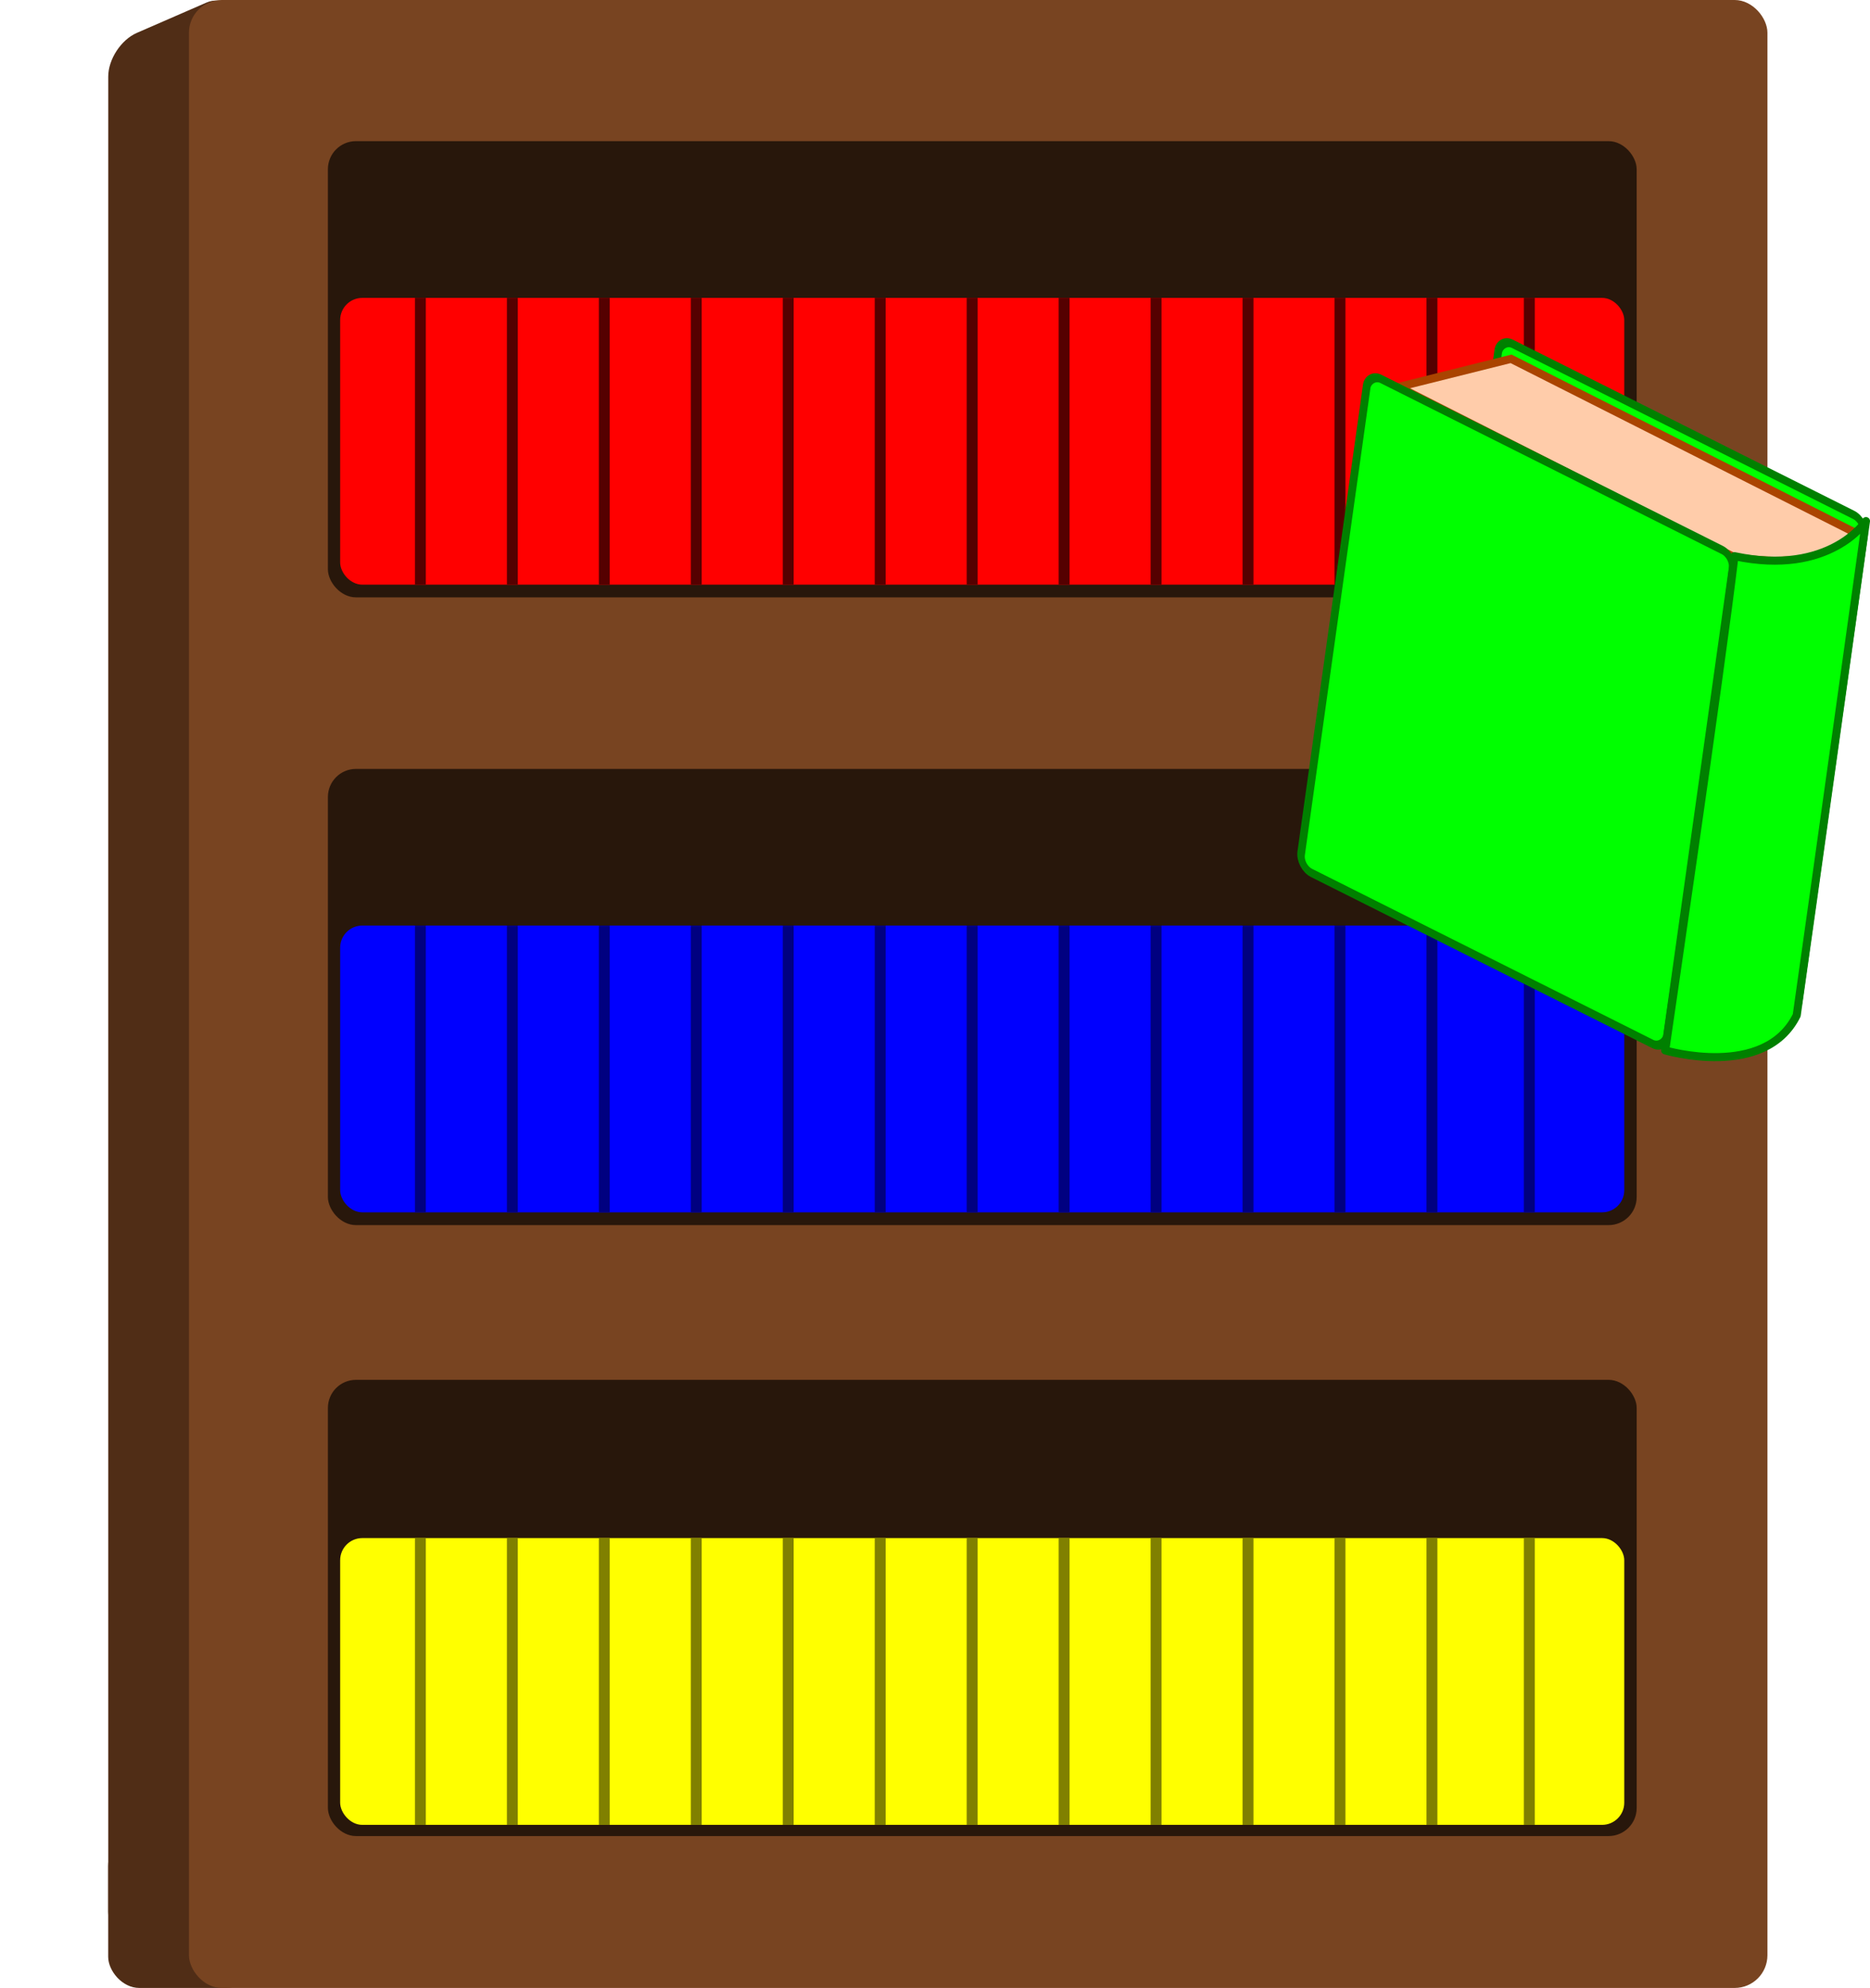 <?xml version="1.0" encoding="UTF-8" standalone="no"?>
<!-- Created with Inkscape (http://www.inkscape.org/) -->

<svg
   xmlns:dc="http://purl.org/dc/elements/1.1/"
   xmlns:cc="http://creativecommons.org/ns#"
   xmlns:rdf="http://www.w3.org/1999/02/22-rdf-syntax-ns#"
   xmlns:svg="http://www.w3.org/2000/svg"
   xmlns="http://www.w3.org/2000/svg"
   xmlns:sodipodi="http://sodipodi.sourceforge.net/DTD/sodipodi-0.dtd"
   xmlns:inkscape="http://www.inkscape.org/namespaces/inkscape"
   width="172.846mm"
   height="183.696mm"
   viewBox="0 0 172.846 183.696"
   version="1.1"
   id="svg8"
   sodipodi:docname="bookcase-logo.svg"
   inkscape:version="0.92.3 (2405546, 2018-03-11)">
  <defs
     id="defs2" />
  <sodipodi:namedview
     id="base"
     pagecolor="#ffffff"
     bordercolor="#666666"
     borderopacity="1.0"
     inkscape:pageopacity="0.0"
     inkscape:pageshadow="2"
     inkscape:zoom="0.7"
     inkscape:cx="54.471145"
     inkscape:cy="246.77643"
     inkscape:document-units="mm"
     inkscape:current-layer="layer1"
     showgrid="false"
     inkscape:snap-global="false"
     inkscape:window-width="1920"
     inkscape:window-height="1017"
     inkscape:window-x="-8"
     inkscape:window-y="-8"
     inkscape:window-maximized="1"
     fit-margin-top="0"
     fit-margin-left="10"
     fit-margin-right="0"
     fit-margin-bottom="0" />
  <g
     inkscape:label="Layer 1"
     inkscape:groupmode="layer"
     id="layer1"
     transform="translate(-15.796,-35.44)">
    <rect
       ry="2.879"
       y="204.997"
       x="25.796"
       height="14.14"
       width="13.796"
       id="rect917"
       style="fill:#502d16;fill-opacity:1;stroke:none;stroke-width:0.023;stroke-opacity:1" />
    <rect
       style="fill:#502d16;fill-opacity:1;stroke:none;stroke-width:0.077;stroke-opacity:1"
       id="rect815"
       width="12.78"
       height="175.344"
       x="28.136"
       y="50.855"
       ry="2.886"
       transform="matrix(0.917,-0.399,0,1,0,0)" />
    <rect
       ry="3.024"
       y="35.44"
       x="33.262"
       height="183.696"
       width="145.899"
       id="rect915"
       style="fill:#784421;fill-opacity:1;stroke:none;stroke-width:0.265;stroke-opacity:1" />
    <rect
       style="fill:#28170b;fill-opacity:1;stroke:none;stroke-width:0.245;stroke-opacity:1"
       id="rect817"
       width="120.972"
       height="42.156"
       x="46.103"
       y="48.483"
       ry="2.594" />
    <rect
       ry="2.594"
       y="106.491"
       x="46.104"
       height="42.156"
       width="120.972"
       id="rect819"
       style="fill:#28170b;fill-opacity:1;stroke:none;stroke-width:0.245;stroke-opacity:1" />
    <rect
       style="fill:#28170b;fill-opacity:1;stroke:none;stroke-width:0.245;stroke-opacity:1"
       id="rect821"
       width="120.972"
       height="42.156"
       x="46.104"
       y="162.944"
       ry="2.594" />
    <rect
       style="fill:#ff0000;fill-opacity:1;stroke:none;stroke-width:0.27;stroke-opacity:1"
       id="rect823"
       width="118.692"
       height="26.499"
       x="47.236"
       y="62.967"
       ry="2.048" />
    <path
       style="fill:none;stroke:#550000;stroke-width:1.006;stroke-linecap:butt;stroke-linejoin:miter;stroke-miterlimit:4;stroke-dasharray:none;stroke-opacity:1"
       d="m 54.652,62.967 v 26.499"
       id="path825"
       inkscape:connector-curvature="0" />
    <path
       inkscape:connector-curvature="0"
       id="path827"
       d="m 63.152,62.967 v 26.499"
       style="fill:none;stroke:#550000;stroke-width:1.006;stroke-linecap:butt;stroke-linejoin:miter;stroke-miterlimit:4;stroke-dasharray:none;stroke-opacity:1" />
    <path
       style="fill:none;stroke:#550000;stroke-width:1.006;stroke-linecap:butt;stroke-linejoin:miter;stroke-miterlimit:4;stroke-dasharray:none;stroke-opacity:1"
       d="m 71.652,62.967 v 26.499"
       id="path829"
       inkscape:connector-curvature="0" />
    <path
       inkscape:connector-curvature="0"
       id="path831"
       d="m 80.152,62.967 v 26.499"
       style="fill:none;stroke:#550000;stroke-width:1.006;stroke-linecap:butt;stroke-linejoin:miter;stroke-miterlimit:4;stroke-dasharray:none;stroke-opacity:1" />
    <path
       style="fill:none;stroke:#550000;stroke-width:1.006;stroke-linecap:butt;stroke-linejoin:miter;stroke-miterlimit:4;stroke-dasharray:none;stroke-opacity:1"
       d="m 88.652,62.967 v 26.499"
       id="path833"
       inkscape:connector-curvature="0" />
    <path
       inkscape:connector-curvature="0"
       id="path835"
       d="m 97.152,62.967 v 26.499"
       style="fill:none;stroke:#550000;stroke-width:1.006;stroke-linecap:butt;stroke-linejoin:miter;stroke-miterlimit:4;stroke-dasharray:none;stroke-opacity:1" />
    <path
       style="fill:none;stroke:#550000;stroke-width:1.006;stroke-linecap:butt;stroke-linejoin:miter;stroke-miterlimit:4;stroke-dasharray:none;stroke-opacity:1"
       d="m 105.652,62.967 v 26.499"
       id="path837"
       inkscape:connector-curvature="0" />
    <path
       inkscape:connector-curvature="0"
       id="path839"
       d="m 114.152,62.967 v 26.499"
       style="fill:none;stroke:#550000;stroke-width:1.006;stroke-linecap:butt;stroke-linejoin:miter;stroke-miterlimit:4;stroke-dasharray:none;stroke-opacity:1" />
    <path
       style="fill:none;stroke:#550000;stroke-width:1.006;stroke-linecap:butt;stroke-linejoin:miter;stroke-miterlimit:4;stroke-dasharray:none;stroke-opacity:1"
       d="m 122.652,62.967 v 26.499"
       id="path841"
       inkscape:connector-curvature="0" />
    <path
       inkscape:connector-curvature="0"
       id="path843"
       d="m 131.152,62.967 v 26.499"
       style="fill:none;stroke:#550000;stroke-width:1.006;stroke-linecap:butt;stroke-linejoin:miter;stroke-miterlimit:4;stroke-dasharray:none;stroke-opacity:1" />
    <path
       style="fill:none;stroke:#550000;stroke-width:1.006;stroke-linecap:butt;stroke-linejoin:miter;stroke-miterlimit:4;stroke-dasharray:none;stroke-opacity:1"
       d="m 139.652,62.967 v 26.499"
       id="path845"
       inkscape:connector-curvature="0" />
    <path
       inkscape:connector-curvature="0"
       id="path847"
       d="m 148.152,62.967 v 26.499"
       style="fill:none;stroke:#550000;stroke-width:1.006;stroke-linecap:butt;stroke-linejoin:miter;stroke-miterlimit:4;stroke-dasharray:none;stroke-opacity:1" />
    <path
       style="fill:none;stroke:#550000;stroke-width:1.006;stroke-linecap:butt;stroke-linejoin:miter;stroke-miterlimit:4;stroke-dasharray:none;stroke-opacity:1"
       d="m 157.152,62.967 v 26.499"
       id="path849"
       inkscape:connector-curvature="0" />
    <rect
       ry="2.048"
       y="120.967"
       x="47.236"
       height="26.499"
       width="118.692"
       id="rect851"
       style="fill:#0000ff;fill-opacity:1;stroke:none;stroke-width:0.27;stroke-opacity:1" />
    <path
       inkscape:connector-curvature="0"
       id="path853"
       d="m 54.652,120.967 v 26.499"
       style="fill:none;stroke:#000080;stroke-width:1.006;stroke-linecap:butt;stroke-linejoin:miter;stroke-miterlimit:4;stroke-dasharray:none;stroke-opacity:1" />
    <path
       style="fill:none;stroke:#000080;stroke-width:1.006;stroke-linecap:butt;stroke-linejoin:miter;stroke-miterlimit:4;stroke-dasharray:none;stroke-opacity:1"
       d="m 63.152,120.967 v 26.499"
       id="path855"
       inkscape:connector-curvature="0" />
    <path
       inkscape:connector-curvature="0"
       id="path857"
       d="m 71.652,120.967 v 26.499"
       style="fill:none;stroke:#000080;stroke-width:1.006;stroke-linecap:butt;stroke-linejoin:miter;stroke-miterlimit:4;stroke-dasharray:none;stroke-opacity:1" />
    <path
       style="fill:none;stroke:#000080;stroke-width:1.006;stroke-linecap:butt;stroke-linejoin:miter;stroke-miterlimit:4;stroke-dasharray:none;stroke-opacity:1"
       d="m 80.152,120.967 v 26.499"
       id="path859"
       inkscape:connector-curvature="0" />
    <path
       inkscape:connector-curvature="0"
       id="path861"
       d="m 88.652,120.967 v 26.499"
       style="fill:none;stroke:#000080;stroke-width:1.006;stroke-linecap:butt;stroke-linejoin:miter;stroke-miterlimit:4;stroke-dasharray:none;stroke-opacity:1" />
    <path
       style="fill:none;stroke:#000080;stroke-width:1.006;stroke-linecap:butt;stroke-linejoin:miter;stroke-miterlimit:4;stroke-dasharray:none;stroke-opacity:1"
       d="m 97.152,120.967 v 26.499"
       id="path863"
       inkscape:connector-curvature="0" />
    <path
       inkscape:connector-curvature="0"
       id="path865"
       d="m 105.652,120.967 v 26.499"
       style="fill:none;stroke:#000080;stroke-width:1.006;stroke-linecap:butt;stroke-linejoin:miter;stroke-miterlimit:4;stroke-dasharray:none;stroke-opacity:1" />
    <path
       style="fill:none;stroke:#000080;stroke-width:1.006;stroke-linecap:butt;stroke-linejoin:miter;stroke-miterlimit:4;stroke-dasharray:none;stroke-opacity:1"
       d="m 114.152,120.967 v 26.499"
       id="path867"
       inkscape:connector-curvature="0" />
    <path
       inkscape:connector-curvature="0"
       id="path869"
       d="m 122.652,120.967 v 26.499"
       style="fill:none;stroke:#000080;stroke-width:1.006;stroke-linecap:butt;stroke-linejoin:miter;stroke-miterlimit:4;stroke-dasharray:none;stroke-opacity:1" />
    <path
       style="fill:none;stroke:#000080;stroke-width:1.006;stroke-linecap:butt;stroke-linejoin:miter;stroke-miterlimit:4;stroke-dasharray:none;stroke-opacity:1"
       d="m 131.152,120.967 v 26.499"
       id="path871"
       inkscape:connector-curvature="0" />
    <path
       inkscape:connector-curvature="0"
       id="path873"
       d="m 139.652,120.967 v 26.499"
       style="fill:none;stroke:#000080;stroke-width:1.006;stroke-linecap:butt;stroke-linejoin:miter;stroke-miterlimit:4;stroke-dasharray:none;stroke-opacity:1" />
    <path
       style="fill:none;stroke:#000080;stroke-width:1.006;stroke-linecap:butt;stroke-linejoin:miter;stroke-miterlimit:4;stroke-dasharray:none;stroke-opacity:1"
       d="m 148.152,120.967 v 26.499"
       id="path875"
       inkscape:connector-curvature="0" />
    <path
       inkscape:connector-curvature="0"
       id="path877"
       d="m 157.152,120.967 v 26.499"
       style="fill:none;stroke:#000080;stroke-width:1.006;stroke-linecap:butt;stroke-linejoin:miter;stroke-miterlimit:4;stroke-dasharray:none;stroke-opacity:1" />
    <rect
       style="fill:#ffff00;fill-opacity:1;stroke:none;stroke-width:0.27;stroke-opacity:1"
       id="rect879"
       width="118.692"
       height="26.499"
       x="47.236"
       y="177.567"
       ry="2.048" />
    <path
       style="fill:none;stroke:#808000;stroke-width:1.006;stroke-linecap:butt;stroke-linejoin:miter;stroke-miterlimit:4;stroke-dasharray:none;stroke-opacity:1"
       d="m 54.652,177.567 v 26.499"
       id="path881"
       inkscape:connector-curvature="0" />
    <path
       inkscape:connector-curvature="0"
       id="path883"
       d="m 63.152,177.567 v 26.499"
       style="fill:none;stroke:#808000;stroke-width:1.006;stroke-linecap:butt;stroke-linejoin:miter;stroke-miterlimit:4;stroke-dasharray:none;stroke-opacity:1" />
    <path
       style="fill:none;stroke:#808000;stroke-width:1.006;stroke-linecap:butt;stroke-linejoin:miter;stroke-miterlimit:4;stroke-dasharray:none;stroke-opacity:1"
       d="m 71.652,177.567 v 26.499"
       id="path885"
       inkscape:connector-curvature="0" />
    <path
       inkscape:connector-curvature="0"
       id="path887"
       d="m 80.152,177.567 v 26.499"
       style="fill:none;stroke:#808000;stroke-width:1.006;stroke-linecap:butt;stroke-linejoin:miter;stroke-miterlimit:4;stroke-dasharray:none;stroke-opacity:1" />
    <path
       style="fill:none;stroke:#808000;stroke-width:1.006;stroke-linecap:butt;stroke-linejoin:miter;stroke-miterlimit:4;stroke-dasharray:none;stroke-opacity:1"
       d="m 88.652,177.567 v 26.499"
       id="path889"
       inkscape:connector-curvature="0" />
    <path
       inkscape:connector-curvature="0"
       id="path891"
       d="m 97.152,177.567 v 26.499"
       style="fill:none;stroke:#808000;stroke-width:1.006;stroke-linecap:butt;stroke-linejoin:miter;stroke-miterlimit:4;stroke-dasharray:none;stroke-opacity:1" />
    <path
       style="fill:none;stroke:#808000;stroke-width:1.006;stroke-linecap:butt;stroke-linejoin:miter;stroke-miterlimit:4;stroke-dasharray:none;stroke-opacity:1"
       d="m 105.652,177.567 v 26.499"
       id="path893"
       inkscape:connector-curvature="0" />
    <path
       inkscape:connector-curvature="0"
       id="path895"
       d="m 114.152,177.567 v 26.499"
       style="fill:none;stroke:#808000;stroke-width:1.006;stroke-linecap:butt;stroke-linejoin:miter;stroke-miterlimit:4;stroke-dasharray:none;stroke-opacity:1" />
    <path
       style="fill:none;stroke:#808000;stroke-width:1.006;stroke-linecap:butt;stroke-linejoin:miter;stroke-miterlimit:4;stroke-dasharray:none;stroke-opacity:1"
       d="m 122.652,177.567 v 26.499"
       id="path897"
       inkscape:connector-curvature="0" />
    <path
       inkscape:connector-curvature="0"
       id="path899"
       d="m 131.152,177.567 v 26.499"
       style="fill:none;stroke:#808000;stroke-width:1.006;stroke-linecap:butt;stroke-linejoin:miter;stroke-miterlimit:4;stroke-dasharray:none;stroke-opacity:1" />
    <path
       style="fill:none;stroke:#808000;stroke-width:1.006;stroke-linecap:butt;stroke-linejoin:miter;stroke-miterlimit:4;stroke-dasharray:none;stroke-opacity:1"
       d="m 139.652,177.567 v 26.499"
       id="path901"
       inkscape:connector-curvature="0" />
    <path
       inkscape:connector-curvature="0"
       id="path903"
       d="m 148.152,177.567 v 26.499"
       style="fill:none;stroke:#808000;stroke-width:1.006;stroke-linecap:butt;stroke-linejoin:miter;stroke-miterlimit:4;stroke-dasharray:none;stroke-opacity:1" />
    <path
       style="fill:none;stroke:#808000;stroke-width:1.006;stroke-linecap:butt;stroke-linejoin:miter;stroke-miterlimit:4;stroke-dasharray:none;stroke-opacity:1"
       d="m 157.152,177.567 v 26.499"
       id="path905"
       inkscape:connector-curvature="0" />
    <rect
       transform="matrix(-0.894,-0.448,-0.139,0.99,0,0)"
       ry="1.271"
       y="-10.151"
       x="-209.012"
       height="46.114"
       width="37.82"
       id="rect909"
       style="fill:#00ff00;fill-opacity:1;stroke:#008000;stroke-width:0.765;stroke-miterlimit:4;stroke-dasharray:none;stroke-opacity:1" />
    <path
       style="fill:#ffccaa;stroke:#aa4400;stroke-width:0.745;stroke-linecap:butt;stroke-linejoin:miter;stroke-miterlimit:4;stroke-dasharray:none;stroke-opacity:1"
       d="m 145.069,71.197 10.396,-2.599 31.731,16.028 c 0,0 -2.166,3.79 -11.154,2.274 -7.906,-4.007 -30.973,-15.703 -30.973,-15.703 z"
       id="path913"
       inkscape:connector-curvature="0" />
    <rect
       style="fill:#00ff00;fill-opacity:1;stroke:#008000;stroke-width:0.765;stroke-miterlimit:4;stroke-dasharray:none;stroke-opacity:1"
       id="rect907"
       width="37.82"
       height="46.114"
       x="-196.782"
       y="-1.345"
       ry="1.271"
       transform="matrix(-0.894,-0.448,-0.139,0.99,0,0)" />
    <path
       style="fill:#00ff00;fill-opacity:1;stroke:#008000;stroke-width:0.745;stroke-linecap:butt;stroke-linejoin:round;stroke-miterlimit:4;stroke-dasharray:none;stroke-opacity:1"
       d="m 169.712,132.501 c 0,0 9.21,2.731 12.156,-3.241 1.213,-8.463 6.402,-45.668 6.402,-45.668 0,0 -3.312,5.124 -12.156,3.241 -1.263,10.679 -6.402,45.668 -6.402,45.668 z"
       id="path911"
       inkscape:connector-curvature="0" />
  </g>
</svg>
